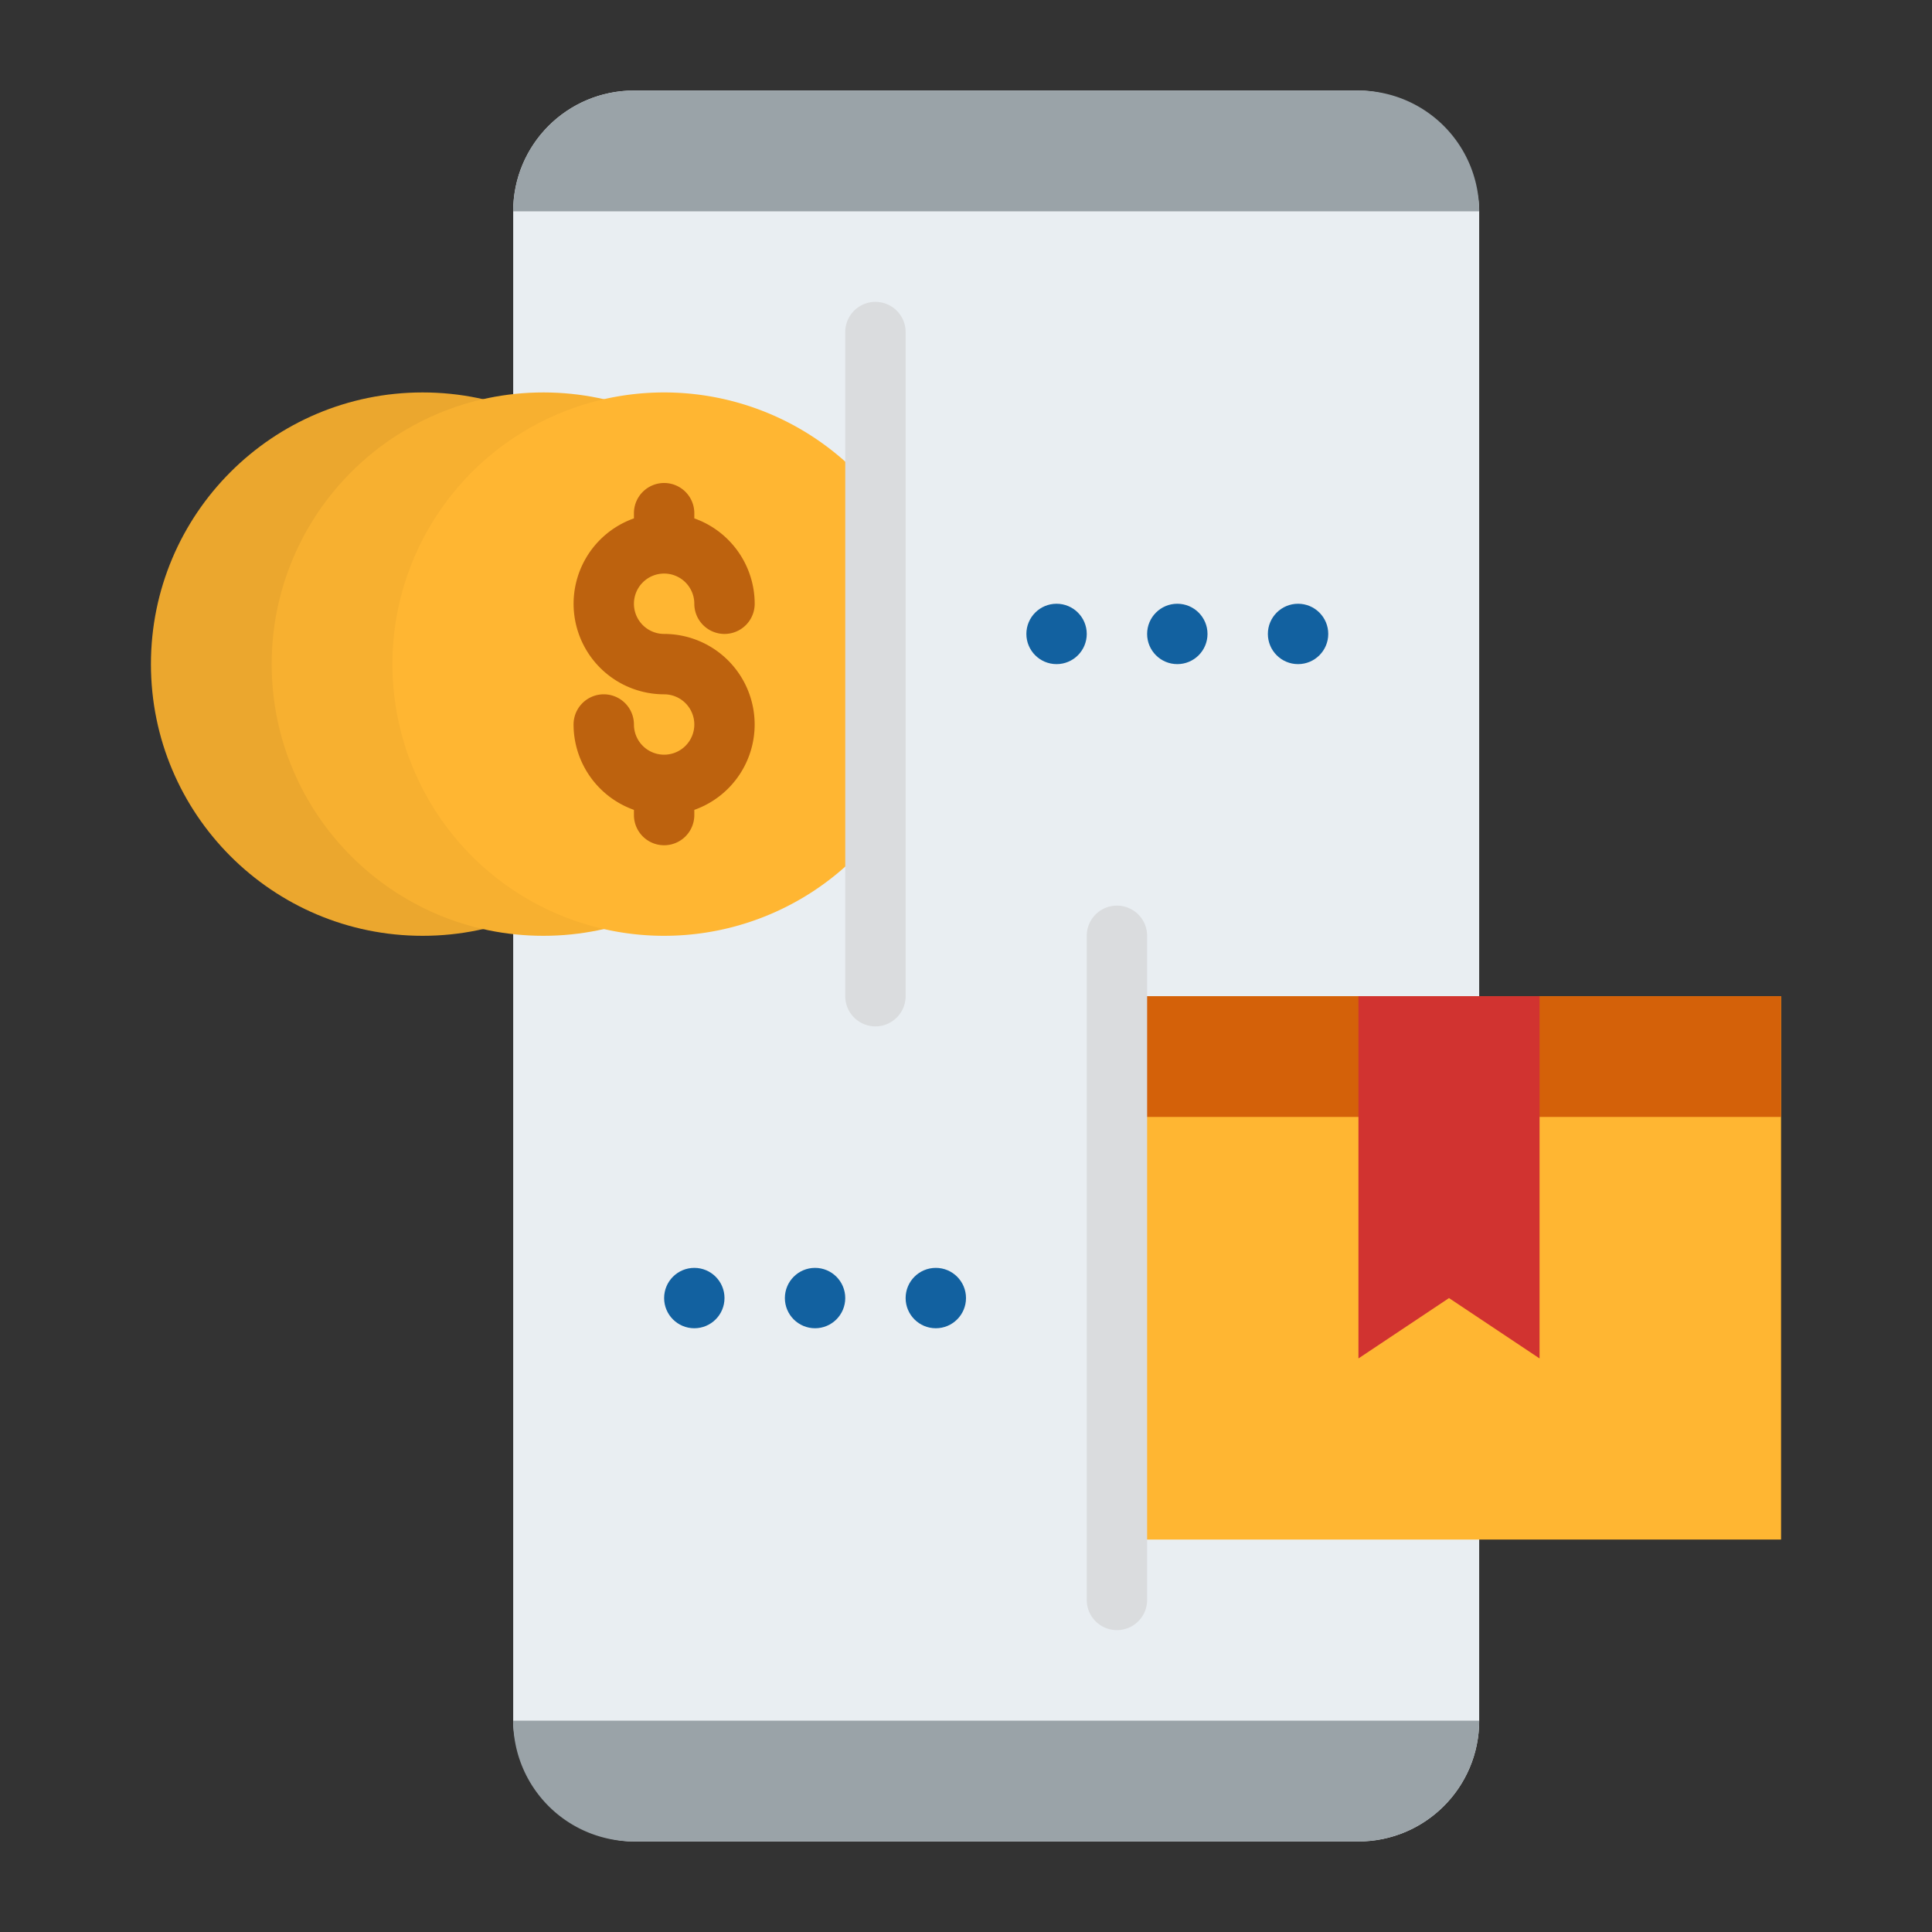 <svg id="Flat" height="512" viewBox="0 0 512 512" width="512" xmlns="http://www.w3.org/2000/svg"><rect x="0" y="0" width="512" height="512" fill="#333333" stroke="none"/><rect fill="#e9eef2" height="464" rx="32" width="256" x="136" y="24"/><path d="m392 56h-256a32 32 0 0 1 32-32h192a32 32 0 0 1 32 32z" fill="#9aa3a8"/><path d="m392 456a32 32 0 0 1 -32 32h-192a32 32 0 0 1 -32-32z" fill="#9aa3a8"/><circle cx="112" cy="176" fill="#eba72e" r="72"/><circle cx="144" cy="176" fill="#f7b030" r="72"/><path d="m232 130.75v90.5a72 72 0 1 1 0-90.5z" fill="#ffb632"/><g fill="#1261a0"><circle cx="280" cy="168" r="8"/><circle cx="312" cy="168" r="8"/><circle cx="344" cy="168" r="8"/></g><path d="m232 272a8 8 0 0 1 -8-8v-176a8 8 0 0 1 16 0v176a8 8 0 0 1 -8 8z" fill="#dadcde"/><path d="m296 264h176v144h-176z" fill="#ffb632"/><circle cx="184" cy="344" fill="#1261a0" r="8"/><circle cx="216" cy="344" fill="#1261a0" r="8"/><circle cx="248" cy="344" fill="#1261a0" r="8"/><path d="m296 264h176v32h-176z" fill="#d46109"/><path d="m408 360-24-16-24 16v-96h48z" fill="#d13330"/><path d="m296 432a8 8 0 0 1 -8-8v-176a8 8 0 0 1 16 0v176a8 8 0 0 1 -8 8z" fill="#dadcde"/><path d="m176 168a8 8 0 1 1 8-8 8 8 0 0 0 16 0 24.039 24.039 0 0 0 -16-22.624v-1.376a8 8 0 0 0 -16 0v1.376a24 24 0 0 0 8 46.624 8 8 0 1 1 -8 8 8 8 0 0 0 -16 0 24.039 24.039 0 0 0 16 22.624v1.376a8 8 0 0 0 16 0v-1.376a24 24 0 0 0 -8-46.624z" fill="#bd620e"/></svg>